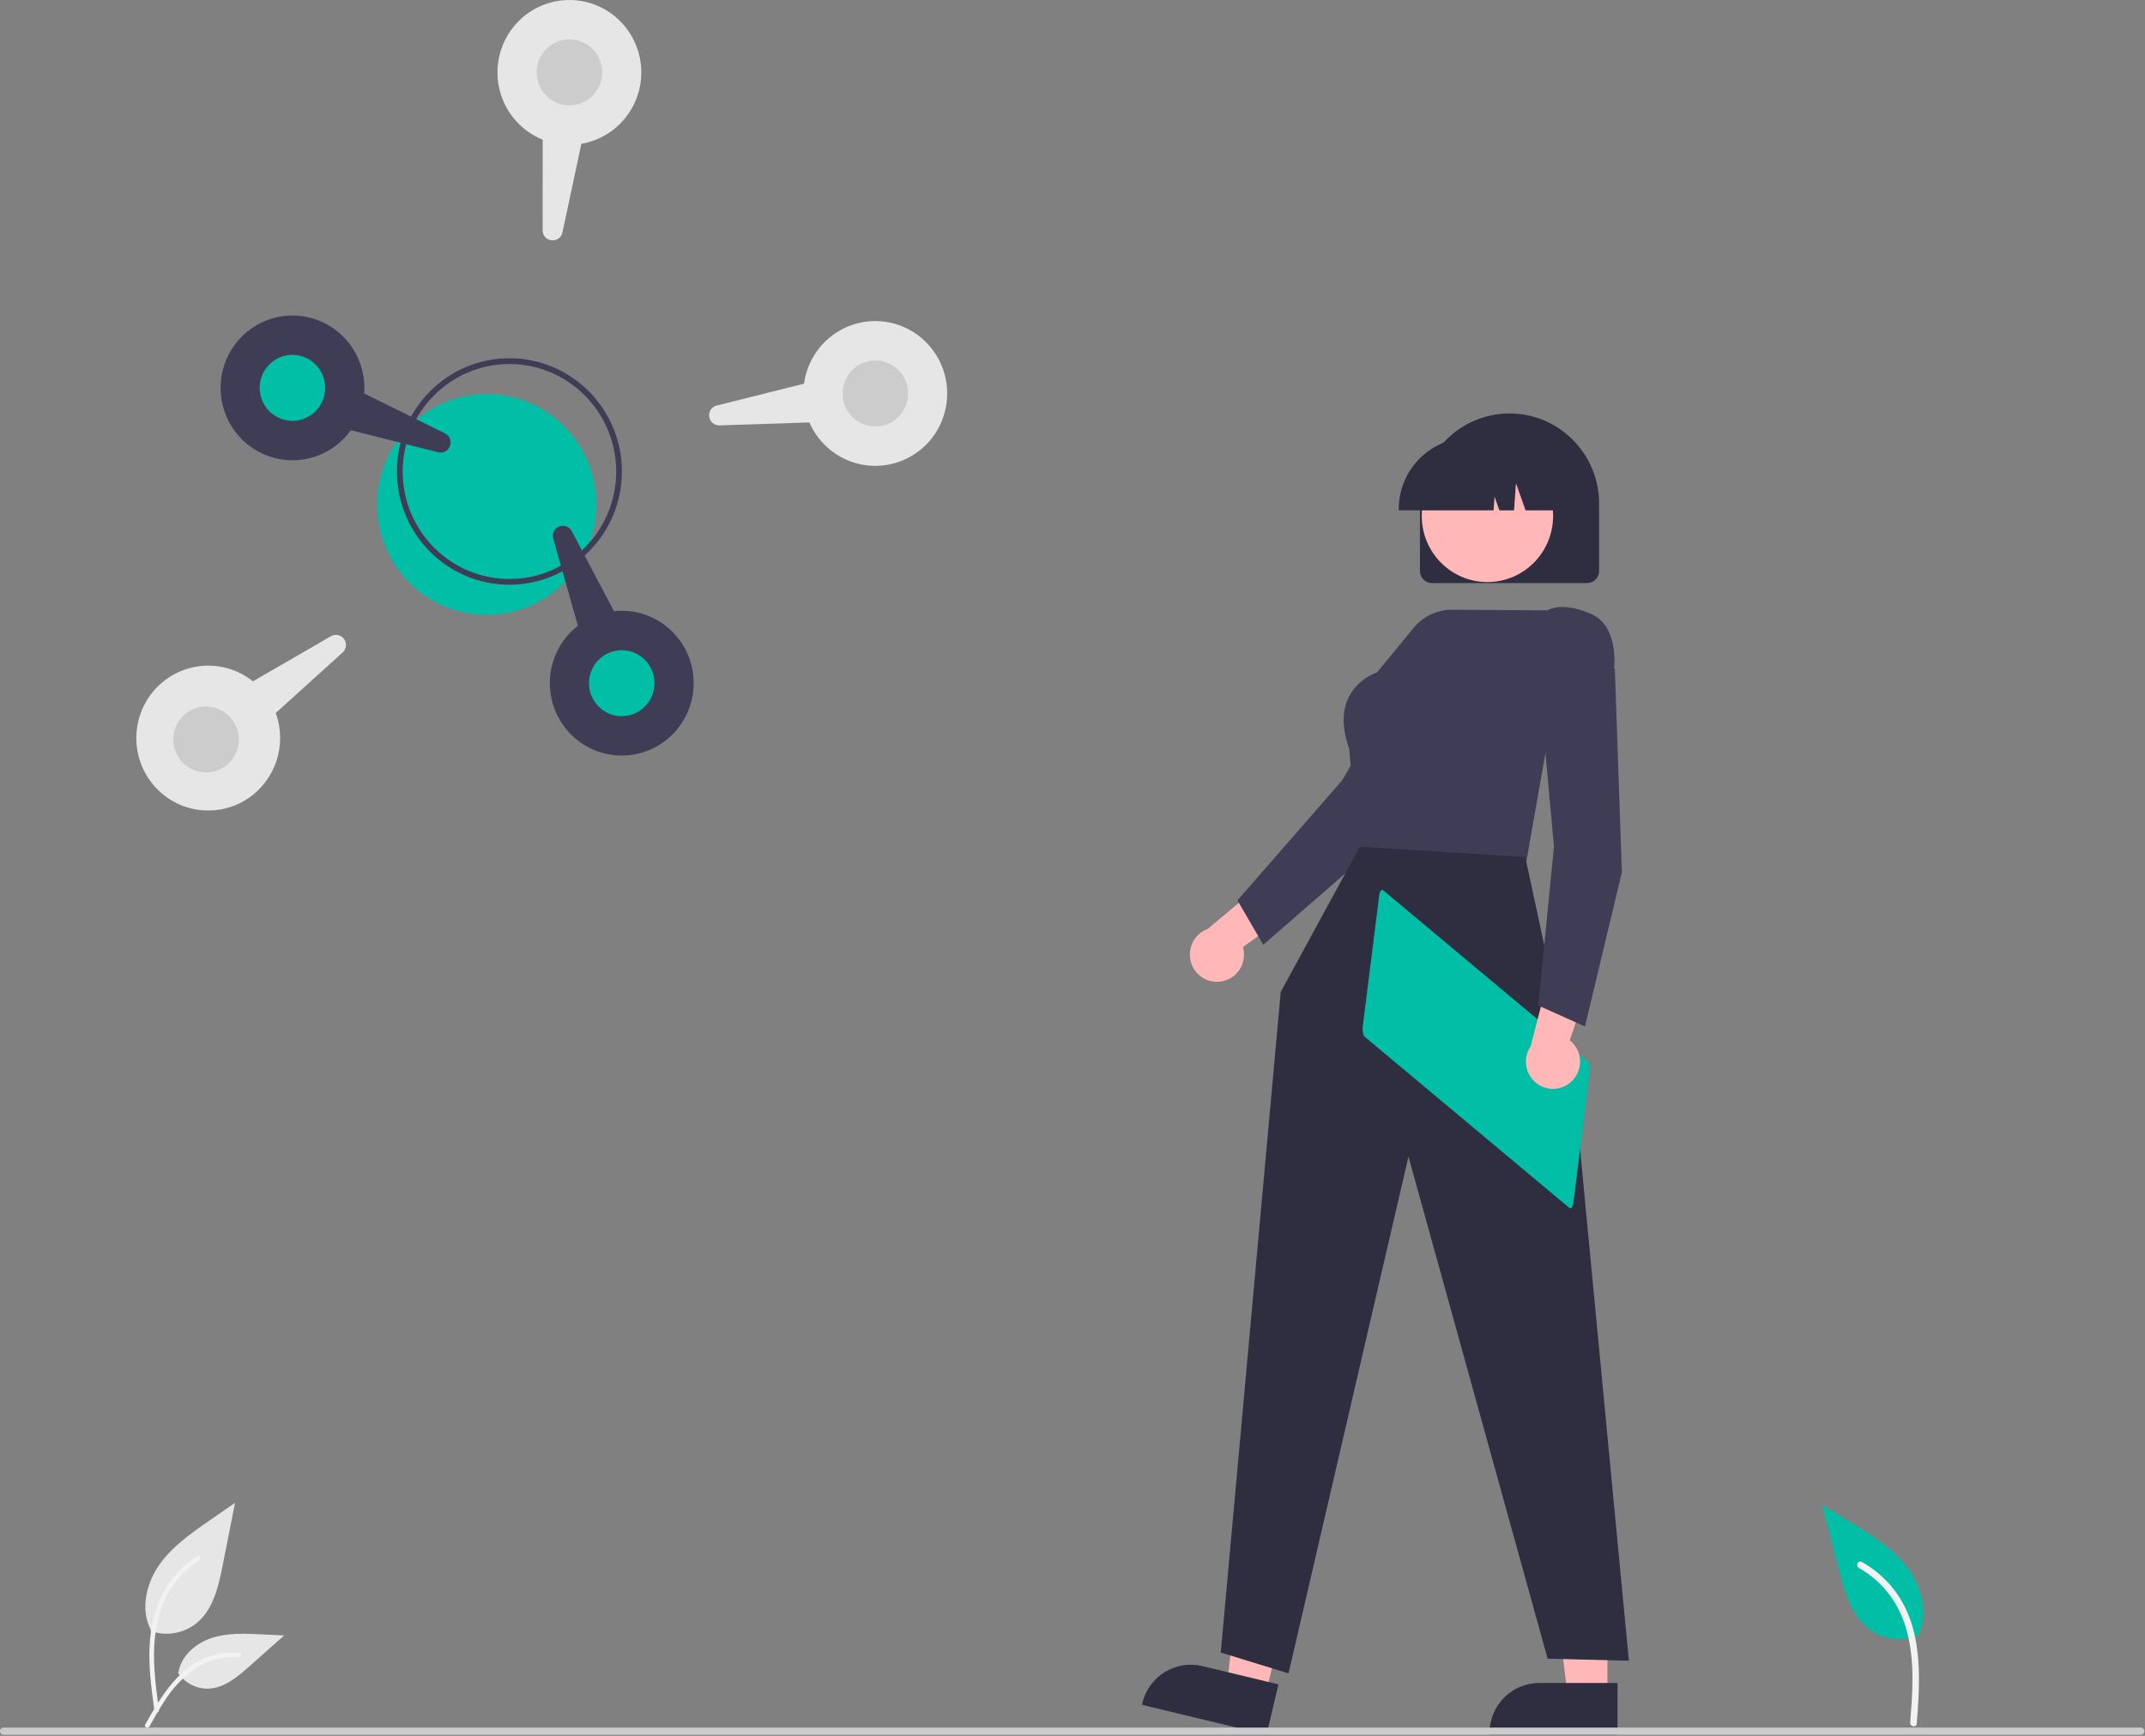 <?xml version="1.0" encoding="UTF-8"?>
<svg xmlns="http://www.w3.org/2000/svg" xmlns:xlink="http://www.w3.org/1999/xlink" width="744px" height="602px" viewBox="0 0 744 602" version="1.1">
<rect x="0" y="0" width="744" height="602" fill="#808080" stroke="none"/>
<g id="surface1">
<path style=" stroke:none;fill-rule:nonzero;fill:rgb(100%,71.765%,71.765%);fill-opacity:1;" d="M 423.18 340.43 C 425.926 340.125 428.395 338.613 429.926 336.297 C 431.457 333.984 431.891 331.105 431.113 328.438 L 458.105 309.027 L 442.02 302.793 L 418.852 322.18 C 414.387 323.832 411.855 328.582 412.961 333.242 C 414.066 337.898 418.457 340.988 423.18 340.43 Z M 423.18 340.43 "/>
<path style=" stroke:none;fill-rule:nonzero;fill:rgb(24.706%,23.922%,33.725%);fill-opacity:1;" d="M 438.168 327.648 L 429.215 312.246 L 429.402 312.031 L 465.531 270.621 L 493.582 222.461 L 517.941 225.586 L 518.305 233 L 518.23 233.109 L 479.531 291.676 L 479.488 291.711 Z M 438.168 327.648 "/>
<path style=" stroke:none;fill-rule:nonzero;fill:rgb(100%,71.765%,71.765%);fill-opacity:1;" d="M 557.531 588.184 L 543.758 588.184 L 537.203 534.691 L 557.535 534.691 Z M 557.531 588.184 "/>
<path style=" stroke:none;fill-rule:nonzero;fill:rgb(18.431%,18.039%,25.49%);fill-opacity:1;" d="M 561.047 601.625 L 516.629 601.625 L 516.629 601.059 C 516.633 591.449 524.367 583.664 533.914 583.66 L 561.043 583.66 Z M 561.047 601.625 "/>
<path style=" stroke:none;fill-rule:nonzero;fill:rgb(100%,71.765%,71.765%);fill-opacity:1;" d="M 438.977 587.73 L 425.578 584.508 L 431.543 530.949 L 451.316 535.699 Z M 438.977 587.73 "/>
<path style=" stroke:none;fill-rule:nonzero;fill:rgb(18.431%,18.039%,25.49%);fill-opacity:1;" d="M 439.293 601.625 L 396.09 591.238 L 396.219 590.688 C 398.438 581.34 407.762 575.57 417.051 577.801 L 443.438 584.145 Z M 439.293 601.625 "/>
<path style=" stroke:none;fill-rule:nonzero;fill:rgb(18.431%,18.039%,25.49%);fill-opacity:1;" d="M 492.516 198.012 L 492.516 174.668 C 492.516 157.391 506.426 143.387 523.586 143.387 C 540.746 143.387 554.656 157.391 554.656 174.668 L 554.656 198.012 C 554.652 200.328 552.789 202.207 550.484 202.211 L 496.688 202.211 C 494.383 202.207 492.52 200.328 492.516 198.012 Z M 492.516 198.012 "/>
<path style=" stroke:none;fill-rule:nonzero;fill:rgb(100%,71.765%,71.765%);fill-opacity:1;" d="M 538.699 178.926 C 538.699 166.258 528.5 155.992 515.918 155.992 C 503.336 155.992 493.137 166.258 493.137 178.926 C 493.137 191.59 503.336 201.859 515.918 201.859 C 528.5 201.859 538.699 191.59 538.699 178.926 Z M 538.699 178.926 "/>
<path style=" stroke:none;fill-rule:nonzero;fill:rgb(18.431%,18.039%,25.49%);fill-opacity:1;" d="M 485.164 176.535 C 485.18 162.875 496.176 151.805 509.742 151.789 L 514.379 151.789 C 527.949 151.805 538.945 162.875 538.957 176.535 L 538.957 177 L 529.156 177 L 525.816 167.578 L 525.148 177 L 520.082 177 L 518.391 172.246 L 518.055 177 L 485.164 177 Z M 485.164 176.535 "/>
<path style=" stroke:none;fill-rule:nonzero;fill:rgb(24.706%,23.922%,33.725%);fill-opacity:1;" d="M 529.203 299.965 L 471.199 297.742 L 467.957 259.543 C 465.457 252.551 465.418 246.543 467.836 241.699 C 469.918 237.719 473.418 234.676 477.633 233.176 L 490.324 217.746 C 493.629 213.727 498.551 211.418 503.734 211.449 L 536.711 211.676 C 537.508 211.195 542.328 208.73 551.836 212.879 C 562.152 217.379 559.758 233.012 559.73 233.168 L 559.707 233.316 L 559.594 233.414 L 537.66 252.016 Z M 529.203 299.965 "/>
<path style=" stroke:none;fill-rule:nonzero;fill:rgb(18.431%,18.039%,25.49%);fill-opacity:1;" d="M 471.664 293.637 L 444.23 343.996 L 423.43 573.098 L 446.93 580.324 L 488.531 401.105 L 536.805 575.238 L 564.984 575.945 L 545.801 374.996 L 529.039 297.195 Z M 471.664 293.637 "/>
<path style=" stroke:none;fill-rule:nonzero;fill:rgb(0%,74.902%,65.098%);fill-opacity:1;" d="M 479.77 308.754 C 479.188 308.27 478.566 309.09 478.379 310.586 L 472.672 355.988 C 472.484 357.488 472.801 359.086 473.383 359.578 L 544.355 418.91 C 544.934 419.395 545.559 418.574 545.746 417.078 L 551.449 371.676 C 551.641 370.176 551.32 368.578 550.742 368.086 Z M 479.77 308.754 "/>
<path style=" stroke:none;fill-rule:nonzero;fill:rgb(100%,71.765%,71.765%);fill-opacity:1;" d="M 544.965 375.164 C 547.02 373.305 548.152 370.625 548.055 367.848 C 547.961 365.07 546.648 362.477 544.473 360.762 L 555.184 329.16 L 538.496 333.523 L 530.891 362.863 C 528.215 366.824 528.906 372.172 532.5 375.312 C 536.094 378.449 541.449 378.387 544.969 375.164 Z M 544.965 375.164 "/>
<path style=" stroke:none;fill-rule:nonzero;fill:rgb(24.706%,23.922%,33.725%);fill-opacity:1;" d="M 549.75 355.984 L 533.559 348.719 L 538.996 293.586 L 533.934 237.992 L 555.551 226.246 L 560.129 232.062 L 560.129 232.195 L 562.555 302.492 L 562.543 302.547 Z M 549.75 355.984 "/>
<path style=" stroke:none;fill-rule:nonzero;fill:rgb(0%,74.902%,65.098%);fill-opacity:1;" d="M 206.852 174.949 C 206.852 153.812 189.828 136.676 168.832 136.676 C 147.836 136.676 130.816 153.812 130.816 174.949 C 130.816 196.09 147.836 213.223 168.832 213.223 C 189.828 213.223 206.852 196.09 206.852 174.949 Z M 206.852 174.949 "/>
<path style=" stroke:none;fill-rule:nonzero;fill:rgb(24.706%,23.922%,33.725%);fill-opacity:1;" d="M 176.699 202.785 C 155.152 202.785 137.688 185.203 137.688 163.516 C 137.688 141.824 155.152 124.242 176.699 124.242 C 198.242 124.238 215.711 141.824 215.711 163.512 C 215.684 185.191 198.234 202.762 176.699 202.785 Z M 176.699 126.242 C 156.25 126.238 139.676 142.93 139.676 163.512 C 139.676 184.098 156.25 200.785 176.699 200.785 C 197.148 200.785 213.723 184.098 213.723 163.512 C 213.699 142.938 197.137 126.262 176.699 126.242 Z M 176.699 126.242 "/>
<path style=" stroke:none;fill-rule:nonzero;fill:rgb(24.706%,23.922%,33.725%);fill-opacity:1;" d="M 154.668 156.422 C 153.867 156.941 152.879 157.09 151.961 156.832 L 121.688 149.203 C 116.523 156.398 107.973 160.324 99.191 159.531 C 88.043 158.512 78.938 150.141 76.918 139.059 C 74.898 127.973 80.457 116.895 90.52 111.953 C 100.578 107.016 112.676 109.43 120.105 117.859 C 124.586 122.961 126.828 129.668 126.32 136.457 L 154.336 150.293 C 155.965 151.051 156.723 152.957 156.07 154.637 C 155.805 155.367 155.312 155.992 154.668 156.422 Z M 154.668 156.422 "/>
<path style=" stroke:none;fill-rule:nonzero;fill:rgb(0%,74.902%,65.098%);fill-opacity:1;" d="M 112.793 134.504 C 112.793 128.188 107.707 123.066 101.434 123.066 C 95.156 123.066 90.07 128.188 90.07 134.504 C 90.07 140.824 95.156 145.945 101.434 145.945 C 107.707 145.945 112.793 140.824 112.793 134.504 Z M 112.793 134.504 "/>
<path style=" stroke:none;fill-rule:nonzero;fill:rgb(90.196%,90.196%,90.196%);fill-opacity:1;" d="M 193.641 82.789 C 192.949 83.23 192.133 83.422 191.32 83.332 C 189.531 83.184 188.172 81.656 188.211 79.852 L 188.238 48.434 C 180.953 45.504 175.461 39.293 173.414 31.664 C 171.367 24.039 173.004 15.887 177.832 9.66 C 186.121 -1.027 201.348 -3.16 212.223 4.852 C 223.094 12.859 225.684 28.113 218.066 39.305 C 214.238 44.914 208.312 48.727 201.645 49.871 L 195.09 80.59 C 194.922 81.488 194.398 82.281 193.641 82.789 Z M 193.641 82.789 "/>
<path style=" stroke:none;fill-rule:nonzero;fill:rgb(80%,80%,80%);fill-opacity:1;" d="M 208.867 25.094 C 208.867 18.777 203.781 13.656 197.504 13.656 C 191.23 13.656 186.145 18.777 186.145 25.094 C 186.145 31.41 191.23 36.531 197.504 36.531 C 203.781 36.531 208.867 31.41 208.867 25.094 Z M 208.867 25.094 "/>
<path style=" stroke:none;fill-rule:nonzero;fill:rgb(90.196%,90.196%,90.196%);fill-opacity:1;" d="M 317.23 157.484 C 310.594 161.824 302.312 162.75 294.895 159.984 C 288.559 157.602 283.453 152.734 280.734 146.5 L 249.547 147.527 C 247.77 147.586 246.234 146.285 245.988 144.512 C 245.746 142.738 246.867 141.062 248.594 140.633 L 278.879 133.059 C 279.941 125.23 284.598 118.363 291.453 114.52 C 298.309 110.672 306.562 110.301 313.73 113.512 C 322.078 117.25 327.727 125.285 328.457 134.453 C 329.188 143.621 324.879 152.457 317.23 157.484 Z M 317.23 157.484 "/>
<path style=" stroke:none;fill-rule:nonzero;fill:rgb(80%,80%,80%);fill-opacity:1;" d="M 314.98 136.461 C 314.98 130.145 309.895 125.023 303.617 125.023 C 297.344 125.023 292.258 130.145 292.258 136.461 C 292.258 142.781 297.344 147.898 303.617 147.898 C 309.895 147.898 314.98 142.781 314.98 136.461 Z M 314.98 136.461 "/>
<path style=" stroke:none;fill-rule:nonzero;fill:rgb(24.706%,23.922%,33.725%);fill-opacity:1;" d="M 229.215 257.988 C 217.984 265.309 203.016 262.406 195.289 251.406 C 187.566 240.406 189.84 225.23 200.441 217.016 L 191.91 186.797 L 192.387 186.66 L 191.91 186.797 C 191.422 185.074 192.305 183.258 193.957 182.59 C 195.605 181.922 197.492 182.617 198.324 184.199 L 212.949 211.949 C 221.719 210.996 230.336 214.766 235.629 221.867 C 239.754 227.422 241.418 234.449 240.219 241.281 C 239.02 248.113 235.066 254.141 229.297 257.934 Z M 229.215 257.988 "/>
<path style=" stroke:none;fill-rule:nonzero;fill:rgb(0%,74.902%,65.098%);fill-opacity:1;" d="M 227.016 236.934 C 227.016 230.613 221.93 225.492 215.652 225.492 C 209.379 225.492 204.293 230.613 204.293 236.934 C 204.293 243.25 209.379 248.371 215.652 248.371 C 221.93 248.371 227.016 243.25 227.016 236.934 Z M 227.016 236.934 "/>
<path style=" stroke:none;fill-rule:nonzero;fill:rgb(90.196%,90.196%,90.196%);fill-opacity:1;" d="M 85.805 277.051 C 75.117 284.02 60.93 281.773 52.887 271.832 C 44.848 261.891 45.531 247.449 54.473 238.324 C 63.418 229.199 77.754 228.32 87.734 236.281 L 114.797 220.637 C 116.336 219.742 118.301 220.168 119.344 221.617 C 120.387 223.066 120.172 225.078 118.852 226.273 L 95.641 247.273 C 99.652 258.293 95.57 270.641 85.805 277.051 Z M 85.805 277.051 "/>
<path style=" stroke:none;fill-rule:nonzero;fill:rgb(80%,80%,80%);fill-opacity:1;" d="M 82.836 256.457 C 82.836 250.141 77.75 245.02 71.477 245.02 C 65.199 245.02 60.113 250.141 60.113 256.457 C 60.113 262.773 65.199 267.895 71.477 267.895 C 77.75 267.895 82.836 262.773 82.836 256.457 Z M 82.836 256.457 "/>
<path style=" stroke:none;fill-rule:nonzero;fill:rgb(80%,80%,80%);fill-opacity:1;" d="M 1.238 601.625 L 742.539 601.625 C 743.223 601.625 743.777 601.066 743.777 600.379 C 743.777 599.691 743.223 599.133 742.539 599.133 L 1.238 599.133 C 0.555 599.133 0 599.691 0 600.379 C 0 601.066 0.555 601.625 1.238 601.625 Z M 1.238 601.625 "/>
<path style=" stroke:none;fill-rule:nonzero;fill:rgb(90.196%,90.196%,90.196%);fill-opacity:1;" d="M 52.18 565.633 C 57.703 567.586 63.836 566.5 68.363 562.762 C 74.031 557.973 75.805 550.086 77.254 542.777 L 81.527 521.172 L 72.578 527.375 C 66.137 531.84 59.555 536.445 55.094 542.91 C 50.633 549.375 48.691 558.199 52.273 565.195 "/>
<path style=" stroke:none;fill-rule:nonzero;fill:rgb(94.902%,94.902%,94.902%);fill-opacity:1;" d="M 53.562 593.297 C 52.438 585.031 51.277 576.66 52.066 568.305 C 52.77 560.887 55.02 553.641 59.594 547.699 C 62.023 544.551 64.98 541.855 68.332 539.73 C 69.203 539.176 70.008 540.57 69.141 541.121 C 63.344 544.809 58.859 550.258 56.336 556.676 C 53.547 563.812 53.102 571.594 53.582 579.176 C 53.871 583.762 54.488 588.316 55.109 592.867 C 55.211 593.293 54.965 593.727 54.547 593.859 C 54.121 593.973 53.684 593.723 53.562 593.293 Z M 53.562 593.297 "/>
<path style=" stroke:none;fill-rule:nonzero;fill:rgb(90.196%,90.196%,90.196%);fill-opacity:1;" d="M 61.676 580.035 C 64.043 583.656 68.117 585.773 72.422 585.617 C 77.863 585.359 82.398 581.535 86.48 577.906 L 98.559 567.172 L 90.566 566.785 C 84.82 566.508 78.922 566.25 73.449 568.035 C 67.973 569.82 62.926 574.113 61.926 579.82 "/>
<path style=" stroke:none;fill-rule:nonzero;fill:rgb(94.902%,94.902%,94.902%);fill-opacity:1;" d="M 50.379 598.047 C 55.805 588.383 62.102 577.648 73.34 574.211 C 76.465 573.262 79.742 572.922 82.996 573.211 C 84.023 573.301 83.766 574.891 82.742 574.801 C 77.289 574.344 71.848 575.793 67.332 578.902 C 63.086 582.004 59.484 585.914 56.738 590.41 C 54.984 593.098 53.41 595.902 51.84 598.703 C 51.34 599.598 49.871 598.953 50.379 598.047 Z M 50.379 598.047 "/>
<path style=" stroke:none;fill-rule:nonzero;fill:rgb(0%,74.902%,65.098%);fill-opacity:1;" d="M 665.746 567.102 C 660.023 569.508 653.469 568.734 648.453 565.059 C 642.168 560.34 639.812 552.102 637.844 544.461 L 632.016 521.863 L 641.859 527.883 C 648.941 532.207 656.184 536.68 661.289 543.246 C 666.395 549.812 668.988 559.031 665.621 566.648 "/>
<path style=" stroke:none;fill-rule:nonzero;fill:rgb(94.902%,94.902%,94.902%);fill-opacity:1;" d="M 664.824 597.754 C 666.078 581.824 667.156 563.906 656.48 550.699 C 653.512 547.031 649.871 543.969 645.758 541.676 C 644.465 540.949 643.496 543.059 644.789 543.781 C 651.664 547.656 657 553.797 659.898 561.168 C 662.707 568.246 663.434 575.926 663.34 583.488 C 663.281 588.117 662.918 592.738 662.559 597.352 C 662.438 598.828 664.707 599.242 664.824 597.754 Z M 664.824 597.754 "/>
</g>
</svg>
